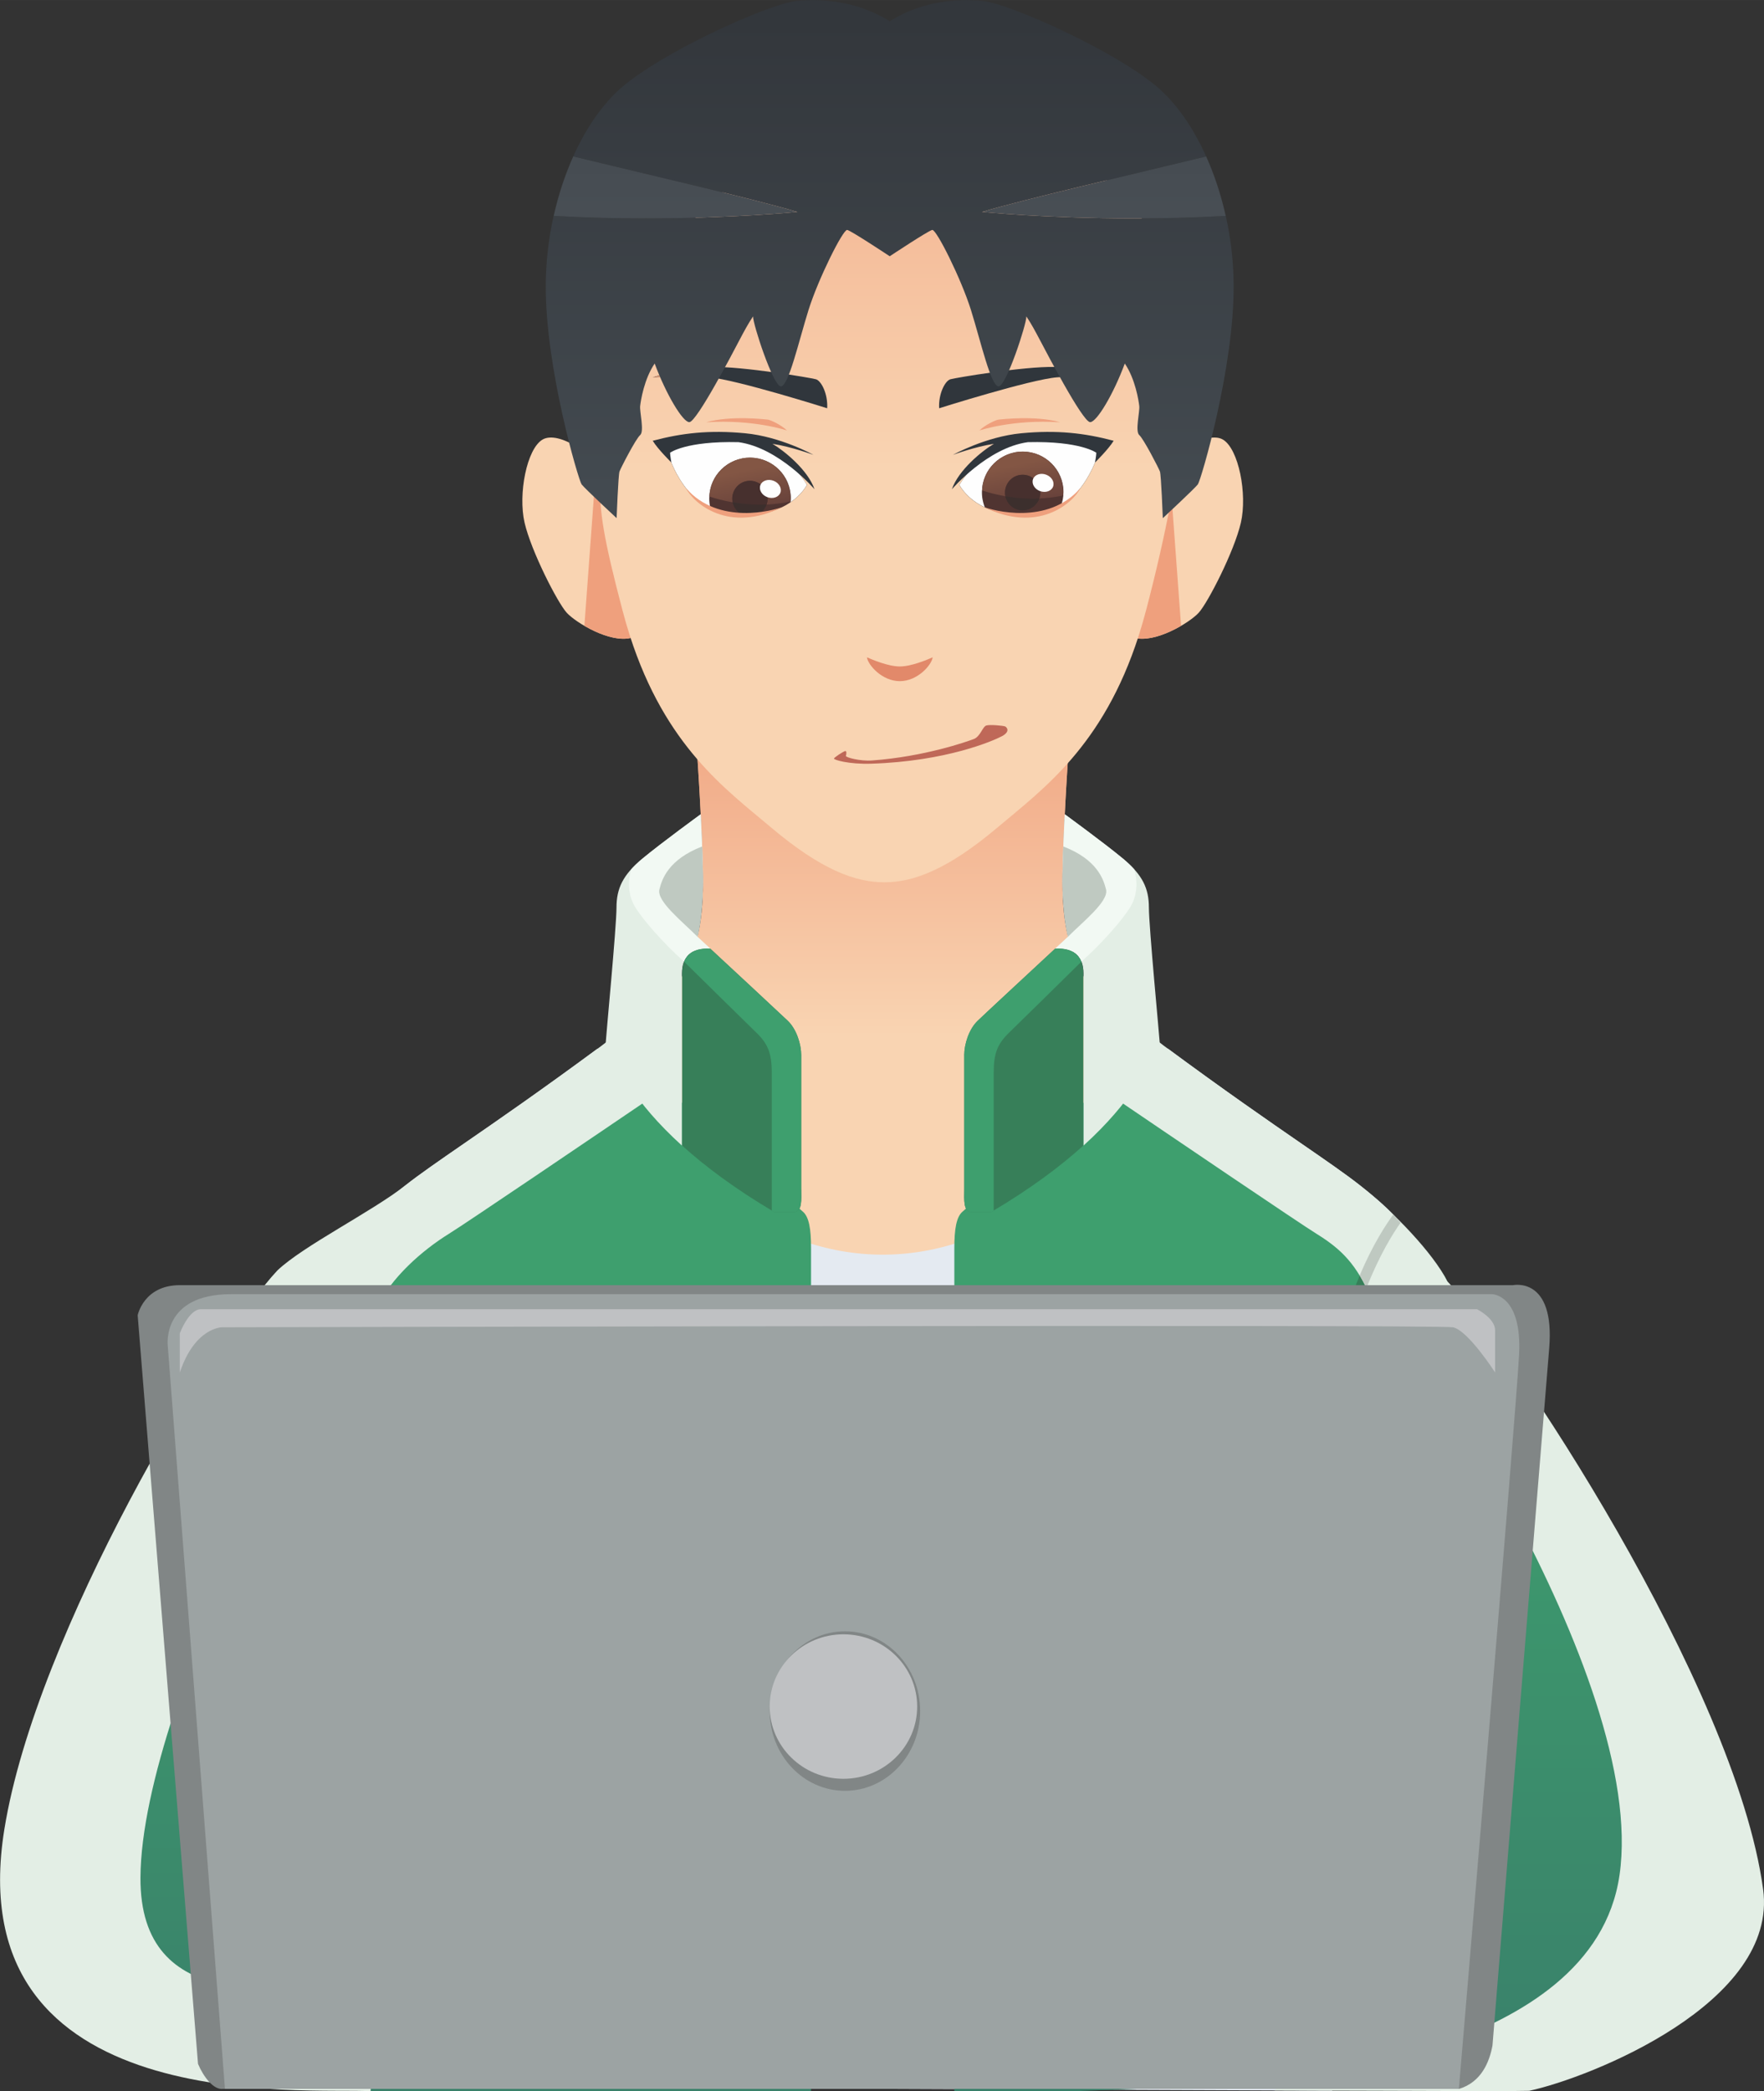 <?xml version="1.0" encoding="UTF-8"?>
<!DOCTYPE svg PUBLIC "-//W3C//DTD SVG 1.1//EN" "http://www.w3.org/Graphics/SVG/1.1/DTD/svg11.dtd">
<!-- Creator: CorelDRAW 2021 (64-Bit) -->
<svg xmlns="http://www.w3.org/2000/svg" xml:space="preserve" width="5.858in" height="6.944in" version="1.1" style="shape-rendering:geometricPrecision; text-rendering:geometricPrecision; image-rendering:optimizeQuality; fill-rule:evenodd; clip-rule:evenodd"
viewBox="0 0 316.98 375.74"
 xmlns:xlink="http://www.w3.org/1999/xlink"
 xmlns:xodm="http://www.corel.com/coreldraw/odm/2003">
 <rect x="0" y="0" width="316.98" height="375.74" fill="#333333" stroke="none"/>
 <defs>
  <style type="text/css">
   <![CDATA[
    .fil30 {fill:#BFC1C3}
    .fil29 {fill:#9CA3A3}
    .fil1 {fill:#503431}
    .fil28 {fill:#818686}
    .fil31 {fill:#818686}
    .fil0 {fill:#FEFEFE;fill-rule:nonzero}
    .fil7 {fill:#F9D4B2;fill-rule:nonzero}
    .fil8 {fill:#EFA07D;fill-rule:nonzero}
    .fil15 {fill:#F2F9F3;fill-rule:nonzero}
    .fil23 {fill:#F1F1F5;fill-rule:nonzero}
    .fil12 {fill:#E4EAF1;fill-rule:nonzero}
    .fil27 {fill:#E2896A;fill-rule:nonzero}
    .fil14 {fill:#E3EEE5;fill-rule:nonzero}
    .fil26 {fill:#BF6858;fill-rule:nonzero}
    .fil5 {fill:#C5B4A2;fill-rule:nonzero}
    .fil18 {fill:#BFC9C1;fill-rule:nonzero}
    .fil3 {fill:#47302E;fill-rule:nonzero}
    .fil4 {fill:#3C2F2D;fill-rule:nonzero}
    .fil21 {fill:#303234;fill-rule:nonzero}
    .fil17 {fill:#3E9F6E;fill-rule:nonzero}
    .fil20 {fill:#30363C;fill-rule:nonzero}
    .fil16 {fill:#377F59;fill-rule:nonzero}
    .fil25 {fill:url(#id0)}
    .fil24 {fill:url(#id1)}
    .fil13 {fill:url(#id2)}
    .fil10 {fill:url(#id3)}
    .fil9 {fill:url(#id4)}
    .fil6 {fill:url(#id5)}
    .fil11 {fill:url(#id6)}
    .fil2 {fill:url(#id7)}
    .fil19 {fill:url(#id8)}
    .fil22 {fill:url(#id9)}
   ]]>
  </style>
  <linearGradient id="id0" gradientUnits="userSpaceOnUse" x1="159.88" y1="3.82" x2="159.88" y2="88.25">
   <stop offset="0" style="stop-opacity:1; stop-color:#41464C"/>
   <stop offset="1" style="stop-opacity:1; stop-color:#525A60"/>
  </linearGradient>
  <linearGradient id="id1" gradientUnits="userSpaceOnUse" x1="159.87" y1="3.82" x2="159.87" y2="88.25">
   <stop offset="0" style="stop-opacity:1; stop-color:#33373C"/>
   <stop offset="1" style="stop-opacity:1; stop-color:#434A50"/>
  </linearGradient>
  <linearGradient id="id2" gradientUnits="userSpaceOnUse" x1="83.29" y1="242.95" x2="83.29" y2="421.29">
   <stop offset="0" style="stop-opacity:1; stop-color:#3E9F6E"/>
   <stop offset="1" style="stop-opacity:1; stop-color:#387669"/>
  </linearGradient>
  <linearGradient id="id3" gradientUnits="userSpaceOnUse" x1="158.62" y1="186.24" x2="158.62" y2="121.33">
   <stop offset="0" style="stop-opacity:1; stop-color:#F9D4B2"/>
   <stop offset="1" style="stop-opacity:1; stop-color:#EFA07D"/>
  </linearGradient>
  <linearGradient id="id4" gradientUnits="userSpaceOnUse" xlink:href="#id3" x1="158.61" y1="186.24" x2="158.61" y2="121.33">
  </linearGradient>
  <linearGradient id="id5" gradientUnits="userSpaceOnUse" x1="133.42" y1="84.6" x2="135.53" y2="95.02">
   <stop offset="0" style="stop-opacity:1; stop-color:#835644"/>
   <stop offset="1" style="stop-opacity:1; stop-color:#5C3937"/>
  </linearGradient>
  <linearGradient id="id6" gradientUnits="userSpaceOnUse" xlink:href="#id3" x1="159.1" y1="83.97" x2="159.1" y2="-13.35">
  </linearGradient>
  <linearGradient id="id7" gradientUnits="userSpaceOnUse" xlink:href="#id5" x1="182.43" y1="83.51" x2="184.53" y2="93.94">
  </linearGradient>
  <linearGradient id="id8" gradientUnits="userSpaceOnUse" xlink:href="#id2" x1="234.47" y1="242.37" x2="234.47" y2="418.88">
  </linearGradient>
  <linearGradient id="id9" gradientUnits="userSpaceOnUse" x1="158.7" y1="96.01" x2="158.7" y2="20.53">
   <stop offset="0" style="stop-opacity:1; stop-color:#E0A884"/>
   <stop offset="1" style="stop-opacity:1; stop-color:#D7815F"/>
  </linearGradient>
 </defs>
 <g id="Layer_x0020_1">
  <g id="_2163177428624">
   <path class="fil0" d="M183.98 78.6c-4.3,0.91 -9.13,4.37 -11.6,8.52 1.75,2.97 5.9,5.97 13.58,5.44 7.68,-0.53 11.33,-9.87 11.56,-11.91 -1.94,-1.14 -7.35,-2.47 -13.54,-2.05z"/>
   <g>
    <path class="fil1" d="M183.78 81.14c4.04,0 7.32,3.24 7.32,7.24 0,0.99 -0.2,1.93 -0.56,2.79 -0.12,0.3 -0.26,0.59 -0.41,0.87l-0.04 0.01c-1.27,2.13 -3.62,3.56 -6.31,3.56 -2.86,0 -5.34,-1.62 -6.54,-3.99l-0.09 -0.04c-0.25,-0.54 -0.44,-1.11 -0.56,-1.71 -0.1,-0.48 -0.15,-0.98 -0.14,-1.49 0,-0.05 0.01,-0.09 0.01,-0.13 0.07,-3.94 3.32,-7.11 7.32,-7.11z"/>
    <path class="fil2" d="M182.32 81.27c0.5,-0.1 1.02,-0.15 1.55,-0.14 4.04,0.06 7.26,3.4 7.21,7.46 -0.02,1.26 -0.38,2.42 -0.94,3.45 -1.13,0.35 -2.35,0.68 -3.64,0.94 -0.73,0.15 -1.48,0.27 -2.25,0.38 -2.24,-0.02 -4.74,-0.67 -7.09,-1.77 -0.25,-0.54 -0.44,-1.11 -0.56,-1.71 0.12,0.6 0.31,1.17 0.56,1.71 2.35,1.1 4.85,1.75 7.09,1.77 0.77,-0.1 1.52,-0.23 2.25,-0.38 1.29,-0.26 2.5,-0.58 3.64,-0.94 0.5,-0.91 0.83,-1.93 0.91,-3.02 -0.12,0.03 -0.23,0.05 -0.35,0.07 -1.35,0.27 -2.67,0.42 -3.93,0.47 0.11,-0.32 0.18,-0.67 0.18,-1.02 0.03,-1.76 -1.37,-3.22 -3.13,-3.24 -0.23,-0 -0.46,0.02 -0.67,0.06 -1.43,0.29 -2.52,1.56 -2.55,3.09 -0,0.24 0.02,0.48 0.07,0.71 -1.74,-0.3 -3.18,-0.71 -4.17,-1.04 -0.01,0.1 -0.03,0.18 -0.03,0.27 0.05,-3.53 2.56,-6.45 5.86,-7.11z"/>
    <path class="fil3" d="M186.94 88.54c0.03,-1.76 -1.37,-3.22 -3.13,-3.24 -1.75,-0.03 -3.19,1.39 -3.22,3.15 -0.03,1.77 1.37,3.22 3.13,3.24 1.75,0.02 3.19,-1.39 3.22,-3.15z"/>
    <path class="fil0" d="M185.63 86.08c-0.3,0.81 0.25,1.78 1.25,2.15 0.99,0.37 2.05,0.01 2.35,-0.8 0.31,-0.82 -0.25,-1.78 -1.25,-2.15 -0.99,-0.37 -2.05,-0.01 -2.35,0.8z"/>
    <path class="fil4" d="M180.66 89.15c1.77,0.31 3.85,0.51 6.1,0.41 -0.37,1.05 -1.27,1.84 -2.37,2.07 -0.22,0.04 -0.44,0.06 -0.67,0.06 -1.52,-0.02 -2.76,-1.11 -3.06,-2.54z"/>
    <path class="fil5" d="M176.04 87.61c-0,-0 -0,-0.01 -0,-0.01 -0.11,-0.5 -0.16,-0.99 -0.16,-1.48 0,0.49 0.05,0.99 0.16,1.48 0,0 0,0.01 0,0.01z"/>
   </g>
   <path class="fil0" d="M133.42 78.6c4.3,0.91 9.13,4.37 11.6,8.52 -1.75,2.97 -5.9,5.97 -13.58,5.44 -7.68,-0.53 -11.33,-9.87 -11.56,-11.91 1.94,-1.14 7.35,-2.47 13.54,-2.05z"/>
   <g>
    <path class="fil1" d="M134.78 82.23c4.04,0 7.32,3.24 7.32,7.24 0,0.99 -0.2,1.93 -0.56,2.79 -0.12,0.3 -0.26,0.59 -0.41,0.87l-0.04 0.01c-1.27,2.13 -3.62,3.56 -6.31,3.56 -2.86,0 -5.34,-1.62 -6.54,-3.99l-0.09 -0.04c-0.25,-0.54 -0.44,-1.11 -0.56,-1.71 -0.1,-0.48 -0.15,-0.98 -0.14,-1.49 0,-0.05 0.01,-0.09 0.01,-0.13 0.07,-3.94 3.32,-7.11 7.32,-7.11z"/>
    <path class="fil6" d="M133.31 82.36c0.5,-0.1 1.02,-0.15 1.55,-0.14 4.04,0.06 7.26,3.4 7.21,7.46 -0.02,1.26 -0.38,2.42 -0.94,3.45 -1.13,0.35 -2.35,0.68 -3.64,0.94 -0.73,0.15 -1.48,0.27 -2.25,0.38 -2.24,-0.02 -4.74,-0.67 -7.09,-1.77 -0.25,-0.54 -0.44,-1.11 -0.56,-1.71 0.12,0.6 0.31,1.17 0.56,1.71 2.35,1.1 4.85,1.75 7.09,1.77 0.77,-0.1 1.52,-0.23 2.25,-0.38 1.29,-0.26 2.5,-0.58 3.64,-0.94 0.5,-0.91 0.83,-1.93 0.91,-3.02 -0.12,0.03 -0.23,0.05 -0.35,0.07 -1.35,0.27 -2.67,0.42 -3.93,0.47 0.11,-0.32 0.18,-0.67 0.18,-1.02 0.03,-1.76 -1.37,-3.22 -3.13,-3.24 -0.23,-0 -0.46,0.02 -0.67,0.06 -1.43,0.29 -2.52,1.56 -2.55,3.09 -0,0.24 0.02,0.48 0.07,0.71 -1.74,-0.3 -3.18,-0.71 -4.17,-1.04 -0.01,0.1 -0.03,0.18 -0.03,0.27 0.05,-3.53 2.56,-6.45 5.86,-7.11z"/>
    <path class="fil3" d="M137.93 89.62c0.03,-1.76 -1.37,-3.22 -3.13,-3.24 -1.75,-0.03 -3.19,1.39 -3.22,3.15 -0.03,1.77 1.37,3.22 3.13,3.24 1.75,0.02 3.19,-1.39 3.22,-3.15z"/>
    <path class="fil0" d="M136.63 87.17c-0.3,0.81 0.25,1.78 1.25,2.15 0.99,0.37 2.05,0.01 2.35,-0.8 0.3,-0.82 -0.25,-1.78 -1.25,-2.15 -0.99,-0.37 -2.05,-0.01 -2.35,0.8z"/>
    <path class="fil4" d="M131.65 90.23c1.77,0.31 3.85,0.51 6.1,0.41 -0.37,1.05 -1.27,1.84 -2.37,2.07 -0.22,0.04 -0.44,0.06 -0.67,0.06 -1.52,-0.02 -2.76,-1.11 -3.06,-2.54z"/>
   </g>
   <path class="fil7" d="M208.44 86.31c1.66,-4.66 8.45,-9 11.3,-7.34 2.84,1.66 4.42,9.79 3.24,14.93 -1.18,5.13 -5.92,14.37 -7.58,16.19 -1.66,1.81 -7.82,5.53 -11.61,4.5l4.66 -28.28z"/>
   <path class="fil8" d="M210.1 83.46c-0.72,0.9 -1.31,1.87 -1.66,2.85l-4.66 28.28c2.45,0.66 5.87,-0.65 8.45,-2.15l-2.13 -28.97z"/>
   <path class="fil7" d="M108.8 86.31c-1.66,-4.66 -8.45,-9 -11.3,-7.34 -2.85,1.66 -4.42,9.79 -3.24,14.93 1.19,5.13 5.92,14.37 7.58,16.19 1.66,1.81 7.82,5.53 11.61,4.5l-4.66 -28.28z"/>
   <path class="fil8" d="M107.14 83.46c0.72,0.9 1.31,1.87 1.66,2.85l4.66 28.28c-2.45,0.66 -5.87,-0.65 -8.45,-2.15l2.13 -28.97z"/>
   <path class="fil9" d="M122.56 99.9c0,0 2.85,33.17 3.47,49.13 0.63,15.96 1.9,26.54 -16.9,40.45 -18.8,13.9 -29.23,20.38 -35.07,24.96 -5.85,4.58 -8.22,7.26 -10.59,12 -2.37,4.74 -8.51,17.94 -7.74,18.96 4.43,5.84 48.9,32.54 102.89,32.54 53.99,0 98.46,-26.7 102.89,-32.54 0.77,-1.02 -5.37,-14.22 -7.74,-18.96 -2.37,-4.74 -4.74,-7.42 -10.58,-12 -5.85,-4.59 -16.27,-11.06 -35.07,-24.96 -18.8,-13.91 -17.54,-24.49 -16.91,-40.45 0.63,-15.96 3.48,-49.13 3.48,-49.13l-72.12 0z"/>
   <path class="fil10" d="M178.9 161.98c3.8,-4.21 8.16,-8.66 12.39,-14.81 0.76,-16.53 3.4,-47.27 3.4,-47.27l-72.12 0c0,0 2.63,30.74 3.39,47.27 4.23,6.15 8.59,10.6 12.39,14.81 8.81,9.77 14.95,12.88 20.28,12.88 5.32,0 11.46,-3.11 20.27,-12.88z"/>
   <path class="fil11" d="M158.9 158.52c-5.32,0 -11.47,-2.37 -20.28,-9.8 -8.21,-6.92 -19.05,-14.65 -25.43,-34.48 -0.46,-1.44 -0.91,-2.96 -1.32,-4.54 -6.82,-25.88 -3.11,-19.46 -2.4,-49.08 0.04,-1.7 6.38,-5.95 6.35,-7.6 16.28,-34.2 46.52,-27.78 62.95,-27.78 0.03,0 15.49,3.08 15.51,3.07 0.29,-0.23 12.65,11.36 13.35,14.97 0.27,1.39 2.27,47.03 2.61,47.03 0.04,0 0.08,-0.01 0.13,-0.04 -1.15,6.02 -2.6,12.43 -4.44,19.43 -0.42,1.58 -0.86,3.09 -1.32,4.54 -6.38,19.83 -17.22,27.56 -25.43,34.48 -8.81,7.43 -14.96,9.8 -20.27,9.8zm-25.48 -79.91c4.3,0.91 9.13,4.37 11.6,8.52 -1.75,2.97 -5.9,5.97 -13.58,5.44 -7.68,-0.53 -11.33,-9.87 -11.56,-11.91 1.94,-1.14 7.35,-2.47 13.54,-2.05zm50.56 0c-4.3,0.91 -9.13,4.37 -11.6,8.52 1.75,2.97 5.9,5.97 13.58,5.44 7.68,-0.53 11.33,-9.87 11.56,-11.91 -1.94,-1.14 -7.35,-2.47 -13.54,-2.05z"/>
   <path class="fil12" d="M255.46 225.59c-2.52,-5.02 -5.01,-7.86 -11.11,-12.65 -2.58,-2.03 -5.94,-4.34 -10.6,-7.55 -5.74,-3.96 -13.59,-9.38 -23.89,-16.99 -12.8,22.77 -31.02,37.02 -51.24,37.02 -20.22,0 -38.44,-14.25 -51.24,-37.02 -10.29,7.59 -18.13,13 -23.87,16.96 -4.67,3.22 -8.04,5.55 -10.62,7.57 -6.11,4.78 -8.6,7.63 -11.11,12.65 -8.5,17 28.33,129.29 27.76,149.43l149.84 0.62c3.25,-3.8 22.21,-137.78 16.08,-150.04z"/>
   <path class="fil13" d="M109.78 186.57c-0.58,0.46 -0.29,1.37 -0.92,1.83 -10.61,7.84 -18.98,13.37 -24.85,17.42 -4.67,3.22 -7.84,5.64 -10.43,7.66 -6.1,4.78 -12.37,11.26 -14.89,16.29 -10.38,7.86 -40.72,68.34 -38.07,105.24 2.27,31.64 35.83,41.01 47.42,40.72l77.7 0 0 -151.47c0,-3.44 -0.35,-5.69 -1.54,-6.63 -1.08,-0.86 -29.42,-26.53 -34.43,-31.06z"/>
   <path class="fil14" d="M67.58 235.29c2.53,-5.71 8.45,-10.74 13.04,-13.59 3.07,-1.9 24.88,-16.68 38.97,-26.25 -4.5,-4.07 -8.27,-7.48 -9.81,-8.88 -0.58,0.46 -1.14,0.91 -1.77,1.38 -10.6,7.84 -18.63,13.38 -24.49,17.42 -4.67,3.22 -8.04,5.55 -10.62,7.57 -6.11,4.78 -18.44,10.91 -23.06,15.32 -11.2,11.98 -43.31,64.91 -49.05,100.36 -8.47,52.33 54.96,46.39 65.8,47.11l1.16 -19.23c-17.27,1.05 -42.63,5.57 -42.51,-19.16 0.16,-32.68 38.17,-102.54 42.35,-102.06z"/>
   <path class="fil14" d="M127.64 170.45c-1.4,-1.3 -2.31,-2.14 -2.31,-2.14 0,0 0.99,-5.47 0.99,-9.92 0,-4.45 -0.41,-12.09 -0.41,-12.09 0,0 -7.01,5.1 -10.51,8 -3.49,2.91 -4.62,5.33 -4.62,8.77 0,3.44 -1.91,23.4 -1.93,24.23 -0.03,0.83 0.57,2.08 1.64,3.44 0.74,0.94 3.08,6.96 12.06,15.09 0,-9.34 0,-28.3 0,-30.96 0,-2.83 1.51,-4.64 5.08,-4.41z"/>
   <path class="fil15" d="M127.64 170.45c-1.4,-1.3 -2.31,-2.14 -2.31,-2.14 0,0 0.99,-5.47 0.99,-9.92 0,-4.45 -0.41,-12.09 -0.41,-12.09 0,0 -7.01,5.1 -10.51,8 -0.77,0.64 -1.41,1.26 -1.96,1.87 -0.85,2.72 -0.3,5.2 0.72,6.84 1.36,2.19 4.74,6.16 8.76,9.77l0 0c0.63,-1.58 2.12,-2.49 4.71,-2.33z"/>
   <path class="fil16" d="M143.97 213.72c0,-1.66 0,-22.28 0,-24.17 0,-1.9 -0.81,-4.62 -2.42,-6.16 -1.21,-1.16 -9.72,-9.06 -13.9,-12.94 -3.57,-0.22 -5.08,1.59 -5.08,4.41 0,2.66 0,21.62 0,30.96 4.03,3.64 9.39,7.71 16.55,11.93 0,0 2.01,0 3.56,0 1.54,0 1.3,-2.37 1.3,-4.03z"/>
   <path class="fil17" d="M143.97 189.56c0,-1.9 -0.81,-4.62 -2.42,-6.16 -1.21,-1.16 -9.72,-9.06 -13.9,-12.94 -2.59,-0.16 -4.08,0.75 -4.71,2.33 1.9,1.88 11,10.83 12.9,12.67 2.13,2.05 2.84,3.71 2.84,7.27 0,2.93 0,19.16 0,24.78l0.43 0.26c0,0 2.01,0 3.56,0 1.54,0 1.3,-2.37 1.3,-4.03 0,-1.66 0,-22.28 0,-24.17z"/>
   <path class="fil18" d="M125.33 168.31c0,0 0.99,-3.16 0.99,-9.92 0,-1.81 -0.07,-4.17 -0.15,-6.31 -6.05,2.34 -7.22,5.85 -7.68,7.73 -0.53,2.13 4.27,5.87 6.84,8.49z"/>
   <path class="fil19" d="M207.46 186.57c0.59,0.46 0.29,1.37 0.92,1.83 10.6,7.84 18.99,13.37 24.84,17.42 4.67,3.22 7.84,5.64 10.43,7.66 6.11,4.78 13.92,11.7 16.43,16.73 69.16,138.22 41.65,141.69 -67.36,145.52l-21.23 0 0 -151.47c0,-3.44 0.36,-5.69 1.54,-6.63 1.08,-0.86 29.42,-26.53 34.43,-31.06z"/>
   <path class="fil14" d="M246.26 232.95c-2.53,-5.71 -5.05,-8.4 -9.63,-11.24 -3.07,-1.9 -24.88,-16.68 -38.97,-26.25 4.5,-4.07 8.27,-7.48 9.81,-8.88 0.59,0.46 1.14,0.91 1.77,1.38 10.61,7.84 18.63,13.38 24.49,17.42 4.67,3.22 8.04,5.55 10.62,7.57 6.11,4.78 13.22,12.25 15.73,17.27 10.83,11.02 51.74,72.43 56.74,109.21 2.77,20.38 -30.98,33.83 -42.03,36.22l-6.47 0.08c-1.25,-0.05 -38.41,-0.13 -39.28,-0.14 1.34,-3.18 57.19,-5.59 61.98,-38.71 5.17,-35.8 -40.88,-102.43 -44.77,-103.94z"/>
   <path class="fil14" d="M189.6 170.45c1.39,-1.3 2.31,-2.14 2.31,-2.14 0,0 -0.99,-5.47 -0.99,-9.92 0,-4.45 0.41,-12.09 0.41,-12.09 0,0 7.01,5.1 10.5,8 3.49,2.91 4.62,5.33 4.62,8.77 0,3.44 1.91,23.4 1.94,24.23 0.02,0.83 -0.57,2.08 -1.64,3.44 -0.74,0.94 -3.09,6.96 -12.06,15.09 0,-9.34 0,-28.3 0,-30.96 0,-2.83 -1.51,-4.64 -5.08,-4.41z"/>
   <path class="fil15" d="M189.6 170.45c1.39,-1.3 2.31,-2.14 2.31,-2.14 0,0 -0.99,-5.47 -0.99,-9.92 0,-4.45 0.41,-12.09 0.41,-12.09 0,0 7.01,5.1 10.5,8 0.77,0.64 1.41,1.26 1.97,1.87 0.85,2.72 0.3,5.2 -0.72,6.84 -1.36,2.19 -4.74,6.16 -8.76,9.77l-0 0c-0.63,-1.58 -2.13,-2.49 -4.71,-2.33z"/>
   <path class="fil16" d="M173.27 213.72c0,-1.66 0,-22.28 0,-24.17 0,-1.9 0.81,-4.62 2.42,-6.16 1.2,-1.16 9.72,-9.06 13.9,-12.94 3.58,-0.22 5.08,1.59 5.08,4.41 0,2.66 0,21.62 0,30.96 -4.03,3.64 -9.39,7.71 -16.55,11.93 0,0 -2.01,0 -3.55,0 -1.54,0 -1.3,-2.37 -1.3,-4.03z"/>
   <path class="fil17" d="M173.27 189.56c0,-1.9 0.81,-4.62 2.42,-6.16 1.2,-1.16 9.72,-9.06 13.9,-12.94 2.58,-0.16 4.08,0.75 4.71,2.33 -1.9,1.88 -10.99,10.83 -12.9,12.67 -2.13,2.05 -2.84,3.71 -2.84,7.27 0,2.93 0,19.16 0,24.78l-0.43 0.26c0,0 -2.01,0 -3.55,0 -1.54,0 -1.3,-2.37 -1.3,-4.03 0,-1.66 0,-22.28 0,-24.17z"/>
   <path class="fil18" d="M191.91 168.31c0,0 -0.99,-3.16 -0.99,-9.92 0,-1.81 0.07,-4.17 0.15,-6.31 6.05,2.34 7.21,5.85 7.68,7.73 0.53,2.13 -4.26,5.87 -6.84,8.49z"/>
   <path class="fil16" d="M240.03 260.89c-0.63,0.3 -1.26,0.59 -1.92,0.89 0.12,-14.4 3.12,-25.22 6.22,-32.61 0.41,0.68 0.81,1.45 1.21,2.26 -2.74,6.99 -5.27,16.79 -5.51,29.46z"/>
   <path class="fil20" d="M171.05 87.9c0,0 6.39,-7.48 13.66,-8.46 9.47,-0.23 12.29,1.9 12.29,1.9 0,0.46 -0.23,1.75 -0.23,1.75 0,0 2.4,-2.35 3.35,-3.9 -5.25,-1.39 -10.16,-1.96 -16.59,-1.35 -6.43,0.61 -12.29,3.88 -12.29,3.88 0,0 3.97,-1.47 7.36,-1.98 -2.2,1.31 -6.38,4.74 -7.55,8.16z"/>
   <path class="fil8" d="M176.78 91.07c1.51,0.63 11.5,3.41 17.37,-3.39 -1.37,2.79 -7.74,8.24 -17.37,3.39z"/>
   <path class="fil8" d="M175.97 77.35c0,0 5.99,-2.05 14.55,-1.48 -4.45,-1.26 -10.5,-0.53 -11.03,-0.49 -0.53,0.04 -2.47,0.95 -3.52,1.98z"/>
   <path class="fil20" d="M168.76 73.35c0,0 16.4,-5.18 21.19,-5.56 4.79,-0.38 10.16,0 10.16,0 0,0 -5.25,-1.75 -10.69,-1.86 -5.44,-0.12 -17.69,1.94 -18.64,2.21 -0.95,0.27 -2.17,2.62 -2.02,5.21z"/>
   <path class="fil20" d="M146.36 87.9c0,0 -6.39,-7.48 -13.66,-8.46 -9.47,-0.23 -12.29,1.9 -12.29,1.9 0,0.46 0.23,1.75 0.23,1.75 0,0 -2.4,-2.35 -3.35,-3.9 5.25,-1.39 10.16,-1.96 16.59,-1.35 6.43,0.61 12.29,3.88 12.29,3.88 0,0 -3.97,-1.47 -7.36,-1.98 2.2,1.31 6.38,4.74 7.55,8.16z"/>
   <path class="fil8" d="M140.62 91.07c-1.51,0.63 -11.5,3.41 -17.37,-3.39 1.38,2.79 7.75,8.24 17.37,3.39z"/>
   <path class="fil8" d="M141.43 77.35c0,0 -5.99,-2.05 -14.55,-1.48 4.45,-1.26 10.5,-0.53 11.03,-0.49 0.53,0.04 2.47,0.95 3.52,1.98z"/>
   <path class="fil20" d="M148.64 73.35c0,0 -16.4,-5.18 -21.19,-5.56 -4.79,-0.38 -10.16,0 -10.16,0 0,0 5.25,-1.75 10.69,-1.86 5.44,-0.12 17.69,1.94 18.64,2.21 0.95,0.27 2.17,2.62 2.02,5.21z"/>
   <path class="fil21" d="M200.11 67.8c0,0 -0.31,-0.02 -0.85,-0.05l-0.06 -0.23c0.58,0.17 0.91,0.28 0.91,0.28z"/>
   <path class="fil22" d="M117.3 67.8c0,0 0.58,-0.19 1.55,-0.45 -0.04,0.12 -0.07,0.25 -0.11,0.38 -0.9,0.04 -1.44,0.08 -1.44,0.08z"/>
   <path class="fil18" d="M251.67 219.69c-1.33,1.86 -3.8,5.79 -6.13,11.74 -0.4,-0.81 -0.8,-1.57 -1.21,-2.26 2.36,-5.62 4.78,-9.25 6.03,-10.95 0.46,0.48 0.9,0.97 1.31,1.46z"/>
   <path class="fil23" d="M77.78 51.42c-0,-0 -0,-0 -0,-0 0,0 0,0 0,0zm-0.01 -0.02c-0,-0 -0,-0 -0,-0.01 0,0 0,0 0,0.01zm-0.01 -0.02c-0,-0 -0,-0.01 -0.01,-0.01 0,0 0.01,0.01 0.01,0.01zm-0.01 -0.02c-0,-0 -0,-0.01 -0.01,-0.01 0,0 0.01,0.01 0.01,0.01zm-0.01 -0.01c-0.07,-0.12 -0.14,-0.23 -0.21,-0.34 0.07,0.11 0.14,0.23 0.21,0.34zm-0.21 -0.34c-0,-0 -0.01,-0.01 -0.01,-0.01 0,0 0.01,0.01 0.01,0.01zm-0.01 -0.02c-0,-0 -0.01,-0.01 -0.01,-0.01 0,0 0.01,0.01 0.01,0.01zm-0.01 -0.02c-0,-0 -0,-0.01 -0.01,-0.01 0,0.01 0.01,0.01 0.01,0.01zm-0.01 -0.02c-0,-0 -0.01,-0.01 -0.01,-0.01 0,0 0.01,0.01 0.01,0.01z"/>
   <path class="fil24" d="M208.95 93.09c0,0 -0.29,-7.77 -0.52,-8.38 -0.22,-0.61 -2.94,-5.88 -3.71,-6.54 -0.78,-0.67 0.11,-4.21 0,-5.21 -0.11,-1 -0.72,-4.88 -2.6,-7.65 -2.08,5.61 -5.06,10.53 -6.21,10.53 -0.02,0 -0.04,-0 -0.06,-0 -0.67,-0.1 -2.62,-3.16 -4.68,-6.81 -3.97,-7.04 -4.97,-9.53 -6.74,-12.19 0.06,1.33 -3.6,12.52 -4.98,12.58 -0,0 -0.01,0 -0.01,0 -1.39,0 -3.21,-8.11 -4.97,-13.74 -1.76,-5.6 -6.14,-14.37 -6.93,-14.37 -0,0 -0.01,0 -0.02,0 -0.74,0.15 -7.64,4.73 -7.64,4.73 0,0 -6.91,-4.58 -7.64,-4.73 -0.01,0 -0.01,0 -0.02,0 -0.79,0 -5.17,8.77 -6.93,14.37 -1.76,5.63 -3.59,13.74 -4.97,13.74 -0,0 -0.01,0 -0.01,0 -1.39,-0.06 -5.04,-11.25 -4.99,-12.58 -1.78,2.66 -2.77,5.16 -6.74,12.19 -2.06,3.65 -4.01,6.72 -4.68,6.81 -0.02,0 -0.04,0 -0.05,0 -1.15,0 -4.13,-4.92 -6.21,-10.53 -1.89,2.77 -2.5,6.65 -2.61,7.65 -0.11,1 0.78,4.54 0,5.21 -0.78,0.66 -3.49,5.93 -3.71,6.54 -0.22,0.61 -0.52,8.38 -0.52,8.38 -0.02,-0.02 -5.73,-5.32 -6.29,-6.07 -0.56,-0.76 -6.55,-21.04 -6.44,-35.88 0.11,-14.85 5.98,-28.6 13.3,-35.14 7.31,-6.54 26.7,-15.29 31.8,-15.84 0.92,-0.1 1.89,-0.15 2.88,-0.15 4.48,0 9.52,1.09 13.82,3.81 4.29,-2.72 9.33,-3.81 13.81,-3.81 0.99,0 1.96,0.05 2.89,0.15 5.1,0.55 24.49,9.31 31.81,15.84 7.31,6.54 13.19,20.28 13.3,35.14 0.11,14.85 -5.87,35.13 -6.43,35.88 -0.56,0.74 -6.14,5.93 -6.29,6.07 -0,0 -0,0 -0,0zm7.79 -64.98c-15.37,3.72 -32,7.53 -40.28,9.96 0,0 11.5,1.17 27.29,1.17 5.13,0 10.71,-0.12 16.5,-0.45 -0.85,-3.82 -2.04,-7.43 -3.51,-10.68zm-113.73 0c-1.46,3.25 -2.66,6.85 -3.51,10.68 5.79,0.33 11.37,0.45 16.5,0.45 15.79,0 27.29,-1.17 27.29,-1.17 -8.28,-2.43 -24.91,-6.24 -40.28,-9.96z"/>
   <path class="fil25" d="M203.75 39.24c-15.79,0 -27.29,-1.17 -27.29,-1.17 8.28,-2.43 24.91,-6.24 40.28,-9.96 1.46,3.25 2.66,6.85 3.51,10.68 -5.79,0.33 -11.37,0.45 -16.5,0.45zm-87.75 0c-5.13,0 -10.71,-0.12 -16.5,-0.45 0.85,-3.82 2.05,-7.43 3.51,-10.68 15.37,3.72 32,7.53 40.28,9.96 0,0 -11.5,1.17 -27.29,1.17z"/>
   <path class="fil26" d="M151.85 134.95c-0.37,0.09 -1.89,1.09 -1.99,1.33 -0.1,0.23 2.68,1.06 6.69,0.93 13.52,-0.43 21.93,-4.11 23.49,-4.94 1.56,-0.83 0.89,-1.62 0.56,-1.76 -0.33,-0.13 -2.65,-0.36 -3.35,-0.17 -0.7,0.2 -1.06,1.99 -2.29,2.45 -1.23,0.46 -8.82,3.15 -18.26,3.84 -2.15,0.16 -4.8,-0.56 -4.7,-0.83 0.1,-0.27 0.19,-0.95 -0.17,-0.86z"/>
   <path class="fil27" d="M161.69 122.38c3.16,0 5.69,-2.85 5.91,-4.28 -0.98,0.42 -3.82,1.64 -5.91,1.64 -2.09,0 -4.93,-1.22 -5.91,-1.64 0.22,1.43 2.75,4.28 5.91,4.28z"/>
   <g>
    <path class="fil28" d="M35.58 370.78l-10.84 -134.47c0,0 1.08,-5.41 7.57,-5.41 6.49,0 239.58,0 239.58,0 0,0 7.57,-1.62 6.49,11.36 -1.08,12.98 -10.19,125.25 -10.19,125.25 -0.56,3.01 -2.01,6.56 -5.98,7.79l-222.13 0c-1.68,0.24 -3.52,-2.15 -4.51,-4.52z"/>
    <path class="fil29" d="M40.42 375.29l-10.28 -133.58c0,0 -1.08,-9.19 11.36,-9.19 12.44,0 226.6,0 226.6,0 0,0 5.41,0 4.87,10.82 -0.54,10.82 -10.82,131.96 -10.82,131.96l-221.74 0z"/>
    <path class="fil30" d="M32.31 246.58l0 -7.03c0,0 1.62,-4.33 3.79,-4.33 2.16,0 229.31,0 229.31,0 0,0 3.25,1.62 3.25,3.79 0,2.16 0,7.57 0,7.57 0,0 -4.87,-7.57 -7.57,-8.11 -2.7,-0.54 -221.2,0 -221.2,0 0,0 -4.87,0 -7.57,8.11z"/>
    <g>
     <ellipse class="fil31" cx="151.83" cy="307.42" rx="13.52" ry="14.33"/>
     <ellipse class="fil30" cx="151.56" cy="306.61" rx="13.25" ry="12.98"/>
    </g>
   </g>
  </g>
 </g>
</svg>
